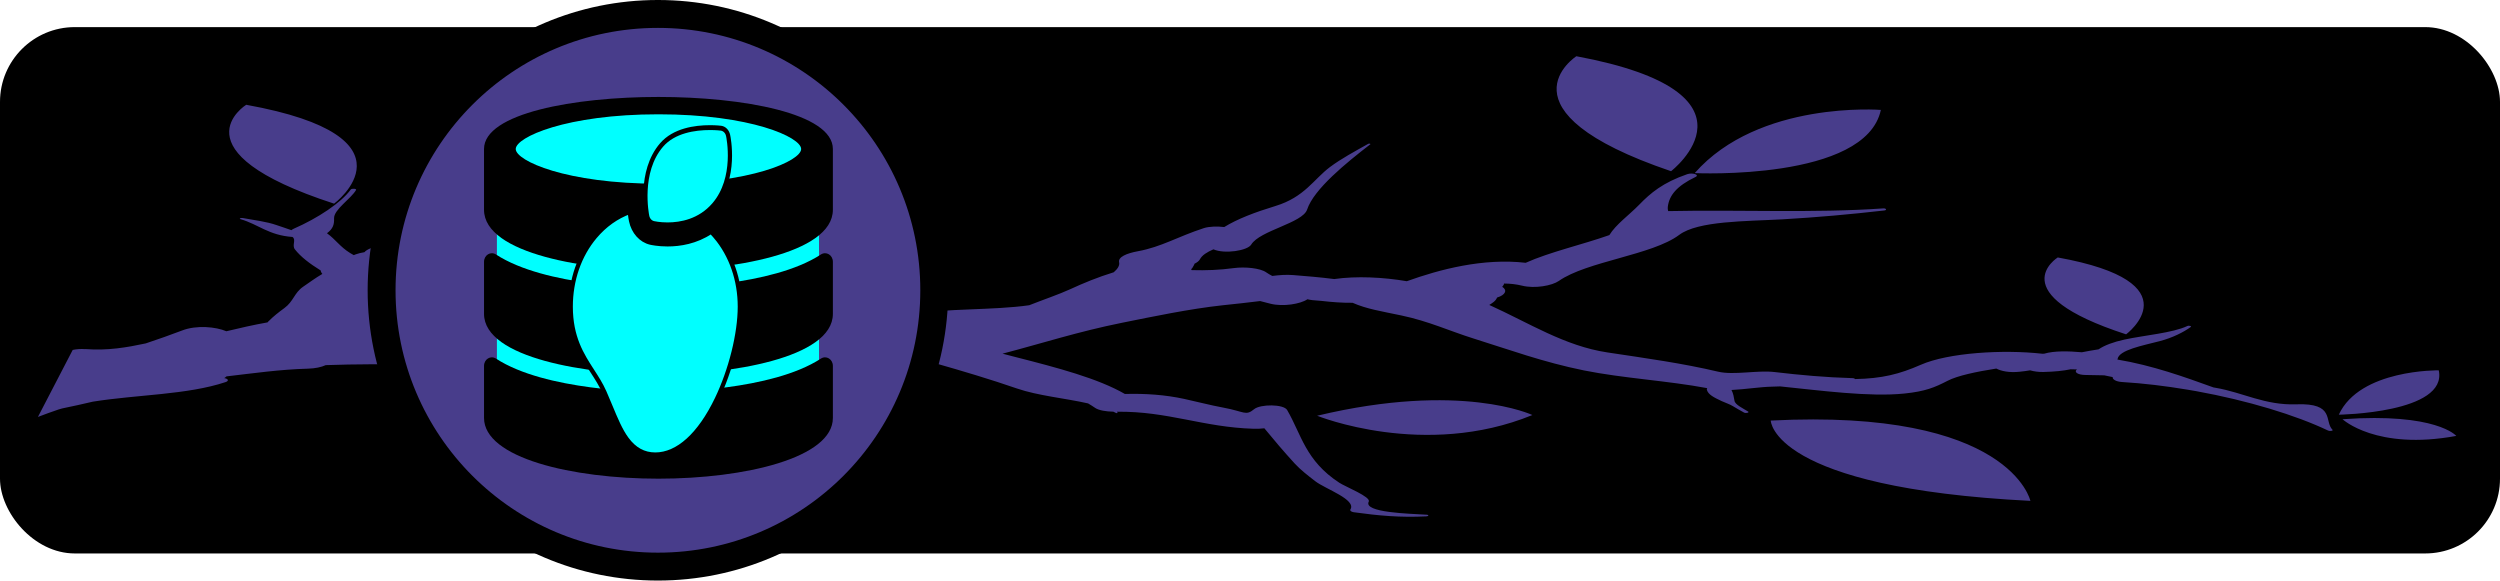 <svg width="368.93" height="85.674" version="1.1" viewBox="0 0 379.98 75.599" xmlns="http://www.w3.org/2000/svg">
 <rect y="-2.2" width="379.98" height="80" ry="11.369" stroke-width=".908"/>
 <path d="m323.15 44.496s10.618-7.89-10.389-11.686c0 0-8.794 5.459 10.389 11.686zm-90.239 12.264s-10.801-5.131-32.718 0.108c0 0 16.313 6.62 32.718-0.108zm-195.49-47.155s-11.31 7.021 13.359 15.027c0 0 13.648-10.149-13.359-15.027zm62.747 6.011s-11.993-0.194-15.193 6.742c0 0 16.593-0.23 15.193-6.742zm2.671 9.972s-3-3.559-17.288-2.54c0 0 5.117 4.781 17.288 2.54zm252.64 31.121s16.586-0.234 15.193-6.742c0 0-12.002-0.195-15.193 6.742zm17.856 3.225s-3-3.559-17.29-2.536c0.01 7.19e-4 5.127 4.782 17.29 2.536zm-133.74-57.708s-12.782 8.243 14.392 17.476c0 0 15.483-11.905-14.392-17.476zm17.984 17.765c-2e-3 0.004 26.005 1.213 28.297-9.606 0 0-18.557-1.473-28.297 9.606zm51.026 49.817s-3.043-14.08-39.467-12.207c-2e-3 0.004 0.171 10.22 39.467 12.207zm-299.7-13.894c-1.04 0.333-2.096 0.754-3.141 1.135l5.286-10.184c0.535-0.114 1.176-0.174 1.919-0.12l0.005-0.011c3.376 0.265 6.318-0.248 9.179-0.861 1.903-0.64 3.795-1.295 5.534-1.966 2.181-0.844 5.121-0.565 6.718 0.12 2.021-0.482 4.101-0.967 6.261-1.349 0.03-0.038 0.07-0.08 0.108-0.117l-0.018-0.002c0.041-0.041 0.086-0.075 0.125-0.112 0.662-0.67 1.44-1.287 2.341-1.942 1.396-1.02 1.498-2.316 2.844-3.24 0.931-0.638 1.857-1.321 2.927-1.952-0.151-0.167-0.233-0.341-0.245-0.519l-0.035-0.025c-1.643-1.018-2.981-2.035-3.889-3.184-0.489-0.616 0.236-1.482-0.372-1.889-3.652-0.265-5.144-1.905-7.899-2.706-0.256-0.076 0.032-0.227 0.31-0.176 1.842 0.341 3.644 0.538 5.197 1.086 0.766 0.268 1.53 0.502 2.232 0.764 0.097-0.078 0.206-0.158 0.365-0.227 3.634-1.589 7.197-3.939 8.649-5.948 0.142-0.2 0.931-0.142 0.814 0.064-0.772 1.34-3.395 2.982-3.345 4.316 0.038 0.918-0.154 1.581-1.078 2.26 1.355 0.984 1.971 2.055 3.53 3.015 0.173 0.106 0.358 0.21 0.542 0.313 0.099-0.044 0.207-0.087 0.312-0.124 0.398-0.143 0.843-0.249 1.31-0.323 0.749-0.893 3.548-1.259 5.564-1.656 0.933-0.182 2.112-0.197 3.052-0.045 0.45-0.005 0.901 0.008 1.358 0.044 0.908-0.336 1.876-0.642 2.811-0.957-0.323-0.185-0.401-0.42 0.026-0.691 0.685-0.439 1.487-0.828 2.398-1.171 0.327-0.189 0.663-0.378 1.006-0.562 0.222-0.464 0.403-0.924 0.716-1.27 0.3-0.34 0.98-0.438 1.651-0.393 0.663-0.433 1.366-0.852 2.146-1.254 0.079-0.372-0.07-0.728 0.169-1.187 0.497-0.958 2.219-1.522 2.29-2.595 0.01-0.221 0.58-0.366 1.052-0.34 0.641-0.794 1.373-1.581 1.974-2.372 0.151-0.199 0.874-0.142 0.814 0.064-0.378 1.297-0.415 2.635-1.024 3.917-0.324 0.678-0.342 1.522-1.109 2.173 0.211 0.328 0.361 0.662 0.083 1.014-1.103 1.391-3.605 2.488-5.528 3.715-0.085 0.164-0.168 0.324-0.262 0.487-0.19 0.348-0.92 0.635-1.67 0.906-0.11 0.047-0.226 0.086-0.348 0.121-0.396 0.139-0.779 0.272-1.078 0.408-1.328 0.596-2.075 1.704-3.777 2.141l-0.042 0.008c-0.056 0.144-0.19 0.293-0.46 0.445-1.237 0.714-2.423 1.384-3.898 2.006-0.293 0.692-0.684 1.391-1.161 2.091 0.003 0.067-0.005 0.137-0.023 0.209l0.262 0.009c1.55 0.04 2.656 0.349 3.071 0.797 1.497-0.627 2.982-1.251 4.324-1.928 0.13-0.068 0.386 8e-3 0.302 0.079-1.101 0.966-2.692 1.793-4.537 2.541-0.042 0.082-0.087 0.167-0.171 0.257-0.438 0.477 0.917 0.857 3.004 1.147 0.238 1.7e-4 0.46-0.005 0.701 0.007 1.129 0.063 2.262 0.118 3.388 0.17 0.165-0.005 0.32-0.012 0.491-0.009 6.54 0.095 13.021 0.341 19.529-0.033 1.472-0.084 3.165 0.304 4.374 0.636 0.22-0.094 0.552-0.201 1.008-0.328 1.831-0.501 4.263-0.232 5.508 0.433l0.161 0.057c2.387-0.031 4.769-0.033 7.139 5e-3 2.247-0.201 4.33-0.471 5.132-0.604 4.767-0.8 5.841-1.182 11.457-0.589 2.891 0.301 5.405 0.943 8.136 1.387 0.79 0.129 1.625 0.209 2.466 0.275 0.183-0.041 0.35-0.087 0.559-0.123 5.353-0.939 12.463-0.584 18.008-1.379 2.133-0.844 4.485-1.633 6.248-2.443 1.978-0.912 4.151-1.815 6.599-2.568 0.603-0.519 0.928-1.035 0.816-1.518-0.185-0.8 1.136-1.363 2.862-1.679 3.6-0.662 6.011-2.206 10.034-3.517 0.788-0.253 2.044-0.288 3.082-0.158 1.988-1.226 4.627-2.237 7.795-3.203 4.413-1.346 5.802-4.06 8.282-5.921 1.679-1.254 3.755-2.372 5.823-3.532 0.121-0.068 0.395 0.009 0.302 0.079-3.618 2.787-8.579 6.806-9.603 9.915-0.674 2.051-7.197 3.187-8.499 5.33-0.565 0.923-4.027 1.466-5.744 0.719-0.958 0.414-1.727 0.887-2.058 1.524-0.127 0.246-0.427 0.474-0.823 0.669-0.01 0.073-0.035 0.142-0.081 0.212-0.072 0.102-0.405 0.835-0.436 0.473 1e-3 0.071 0.023 0.139 0.043 0.211l0.058 0.071c2.187 0.061 4.236-0.016 6.397-0.309 1.691-0.23 4.035 0.006 4.928 0.65 0.286 0.2 0.595 0.376 0.918 0.543 1.072-0.138 2.13-0.214 3.155-0.134 1.912 0.15 4.132 0.332 6.265 0.607 3.385-0.486 7.45-0.282 11.028 0.329 5.011-1.803 11.621-3.547 18.07-2.8 3.651-1.64 8.646-2.77 12.717-4.21 0.983-1.619 3.011-3.05 4.525-4.609 1.738-1.79 3.593-3.363 7.319-4.652 0.788-0.271 1.938 0.1 1.243 0.431-2.855 1.372-4.008 2.804-4.207 4.563-0.03 0.205 5e-3 0.412 0.06 0.62 10.798-0.237 22.071 0.334 32.685-0.411 0.463-0.03 0.605 0.266 0.16 0.316-5.062 0.58-10.267 1.049-15.497 1.346-5.493 0.309-12.804 0.213-15.674 2.366-4.088 3.069-14.032 4.01-18.299 7.002-1.005 0.706-3.625 1.204-5.588 0.713-0.894-0.222-1.816-0.317-2.737-0.322 2e-3 0.052-5e-3 0.103-0.034 0.157-0.061 0.117-0.148 0.229-0.243 0.34 0.812 0.49 0.53 1.235-0.78 1.632-0.094 0.219-0.205 0.414-0.505 0.661-0.2 0.166-0.439 0.314-0.68 0.465 6.053 2.739 11.473 6.24 17.947 7.215 5.899 0.889 11.471 1.657 16.831 2.926 2.382 0.565 5.978-0.253 8.57 0.055 3.886 0.457 7.803 0.817 11.85 0.927 0.236 0.004 0.346 0.068 0.393 0.142 4.086-0.075 6.758-0.747 9.991-2.168 4.183-1.839 12.496-2.353 18.453-1.684 0.106-0.003 0.203-0.006 0.308-0.005 1.522-0.455 3.711-0.398 5.731-0.217 0.817-0.162 1.667-0.314 2.536-0.445 0.898-0.611 2.246-1.117 3.932-1.484 3.069-0.666 7.307-0.997 9.563-2.061 0.229-0.112 0.696 0.017 0.527 0.141-1.086 0.789-2.779 1.649-4.707 2.153-2.61 0.68-6.232 1.348-6.429 2.736l-0.034 0.064c5.378 0.904 10.187 2.645 14.615 4.242 0.157 0.027 0.28 0.048 0.349 0.061 4.095 0.696 7.483 2.681 12.251 2.504 5.923-0.22 4.202 2.583 5.486 3.869 0.164 0.161-0.404 0.246-0.656 0.126-4.898-2.341-12.223-4.576-20.056-5.995-0.459-0.069-0.911-0.153-1.365-0.233-3.285-0.551-6.635-0.958-9.931-1.158-0.877-0.054-1.481-0.413-1.393-0.747l-1.289-0.268c-0.93-0.025-1.869-0.05-2.8-0.053-1.247-0.002-1.852-0.449-1.352-0.843-0.328-0.011-0.639-0.017-0.959-0.024-1.121 0.234-2.4 0.367-4.155 0.411-0.676 0.017-1.415-0.081-2.012-0.251-0.42 0.074-0.912 0.143-1.597 0.215-1.542 0.164-2.791-0.09-3.529-0.485-3.037 0.476-5.903 1.081-7.401 1.856-1.978 1.023-3.378 1.609-6.568 1.94-5.304 0.55-12.804-0.465-18.892-1.084-0.416 0.012-0.826 0.032-1.23 0.04-1.818 0.035-4.088 0.409-6.166 0.505 0.283 0.537 0.366 1.092 0.457 1.633 0.089 0.6 1.272 1.145 2.072 1.641 0.252 0.157-0.342 0.31-0.616 0.159-0.582-0.327-1.176-0.652-1.716-0.987-0.467-0.292-1.125-0.492-1.684-0.755-1.178-0.556-2.075-0.993-2.258-1.741-0.023-0.083 0.016-0.158 0.062-0.229-5.949-1.123-12.872-1.508-18.741-2.695-6.161-1.247-11.402-3.167-16.792-4.854-3.637-1.138-6.799-2.624-10.954-3.498-3.081-0.65-5.264-0.977-7.417-1.927-1.534 0.02-3.128-0.101-4.718-0.285-0.461-0.029-0.928-0.065-1.405-0.118-0.269-0.032-0.512-0.077-0.741-0.132-1.062 0.724-3.696 1.158-5.601 0.682-0.565-0.141-1.084-0.278-1.587-0.41-1.806 0.232-3.667 0.423-5.683 0.639-4.993 0.538-10.708 1.734-15.346 2.67-6.606 1.333-12.098 3.11-18.127 4.689 0.729 0.191 1.459 0.381 2.174 0.563 6.105 1.558 12.325 3.187 16.425 5.562 3.131-0.087 6.134 0.126 9.01 0.749 1.986 0.43 3.917 0.949 5.958 1.327 3.241 0.599 3.369 1.306 4.68 0.231 0.946-0.778 4.483-0.785 5.015 0.135 2.17 3.727 2.766 7.678 7.921 11.047 0.938 0.615 4.85 2.159 4.48 2.871-0.87 1.677 6.164 1.829 8.803 1.992 0.379 0.023 0.308 0.232-0.043 0.249-3.999 0.201-7.287-0.106-11.054-0.628-0.381-0.056-0.597-0.262-0.503-0.406 0.982-1.508-3.79-3.12-5.314-4.292-1.158-0.887-2.296-1.777-3.159-2.719-1.615-1.768-3.137-3.551-4.598-5.34-0.498 0.061-1.036 0.089-1.637 0.071-7.656-0.22-13.006-2.682-20.777-2.588 0.033 0.047 0.076 0.091 0.107 0.142 0.045 0.059-0.147 0.1-0.244 0.048-0.135-0.07-0.265-0.132-0.402-0.198-1.071-0.01-2.229-0.201-2.76-0.572-0.343-0.238-0.703-0.463-1.082-0.685-3.494-0.789-7.63-1.17-10.811-2.268-4.006-1.382-8.217-2.642-12.541-3.871l-0.241-0.067c-2.952-0.091-5.725-0.253-8.497-0.564-1.808 0.18-3.908-0.011-5.576-0.779l-0.113-0.057c-1.048-0.182-2.12-0.374-3.201-0.585-9.288 0.797-18.588 0.57-28.075-0.087-5.611 1.178-14.241 1.293-19.663 1.797-8.965 0.833-18.062 0.326-27.15 0.664-0.662 0.304-1.586 0.505-2.697 0.536-4.299 0.118-8.296 0.7-12.389 1.175-0.096 0.093-0.208 0.18-0.345 0.262 0.596 0.08 0.787 0.41 0.209 0.605-5.827 1.943-13.469 1.898-20.18 2.975-1.51 0.359-3.068 0.7-4.656 1.027-0.18 0.053-0.365 0.097-0.537 0.154zm171.9-21.797 0.031-0.024z" fill="#483d8b" stroke-width="5.822"/>
 <circle cx="100" cy="37.799" r="42" fill="#483d8b" stroke="#000" stroke-width="4.24"/>
 <g transform="matrix(2.973 0 0 3.434 45.267 -22.794)">
  <rect x="10.178" y="14.25" width="16.467" height="7.945" fill="#0ff"/>
  <ellipse transform="matrix(.874 0 0 .874 2.728 2.229)" cx="18.056" cy="10.338" rx="9.043" ry="2.143" fill="#0ff"/>
  <g transform="matrix(.038 0 0 .036 9.519 9.088)">
   <path d="m234.67 0c-113.02 0-234.67 20.031-234.67 64v74.667c0 54.781 140.33 74.667 234.67 74.667s234.67-19.885 234.67-74.667v-74.667c-1e-3 -43.969-121.65-64-234.67-64zm0 106.67c-124.23 0-192-28.188-192-42.667s67.771-42.667 192-42.667 192 28.187 192 42.667c0 14.479-67.771 42.667-192 42.667z"/>
   <path d="m453.21 321.71c-66.253 39.454-199.01 40.955-218.54 40.955s-152.29-1.502-218.54-40.955c-7.171-4.27-16.122 0.661-16.122 9.006v63.949c0 49.021 118.05 74.667 234.67 74.667s234.67-25.646 234.67-74.667v-63.949c-1e-3 -8.345-8.952-13.276-16.122-9.006z"/>
   <path d="m453.21 193.71c-66.253 39.454-199.01 40.955-218.54 40.955s-152.29-1.502-218.54-40.955c-7.171-4.27-16.122 0.661-16.122 9.006v63.949c0 54.781 140.33 74.667 234.67 74.667s234.67-19.885 234.67-74.667v-63.949c-1e-3 -8.345-8.952-13.276-16.122-9.006z"/>
  </g>
  <g transform="matrix(.019 0 0 .019 11.965 15.225)" fill="#0ff" stroke="#000" stroke-width="14.307">
   <g transform="matrix(1.489,0,0,1.489,-49.078,-251.56)" fill="#0ff" stroke="#000" stroke-width="7.615">
    <path d="m387.55 12.169c-1.522-6.081-6.666-10.574-12.896-11.266-0.332-0.038-8.258-0.903-19.774-0.903-27.512 0-65.012 4.698-87.426 27.077-41.959 41.9-26.717 108.88-26.049 111.71 1.35 5.705 5.899 10.101 11.646 11.255 0.427 0.086 10.626 2.1 25.095 2.1 23.995 0 57.967-5.361 83.543-30.904 42.05-41.993 26.542-106.35 25.861-109.06z" stroke-width="7.61"/>
    <path d="m364.77 170.18c-2.586-2.66-5.257-5.209-8-7.651-27.105 15.739-56.4 19.606-78.627 19.606-17.156 0-29.646-2.414-31-2.687-17.188-3.451-30.9-16.704-34.936-33.769-0.403-1.706-1.516-6.756-2.472-14.154-23.495 7.42-44.882 20.53-62.505 38.655-28.385 29.195-44.017 68.22-44.017 109.89 0 48.621 20.642 76.261 38.854 100.65 8.239 11.033 16.023 21.455 22.243 33.703 3.792 7.465 7.281 14.742 10.656 21.78 9.741 20.313 18.153 37.858 29.558 51.325 13.947 16.471 30.787 24.477 51.482 24.477 40.465 0 79.929-30.918 111.12-87.06 25.307-45.548 41.658-102.41 41.658-144.87 1e-3 -41.665-15.631-80.69-44.015-109.89z"/>
   </g>
  </g>
 </g>
</svg>
